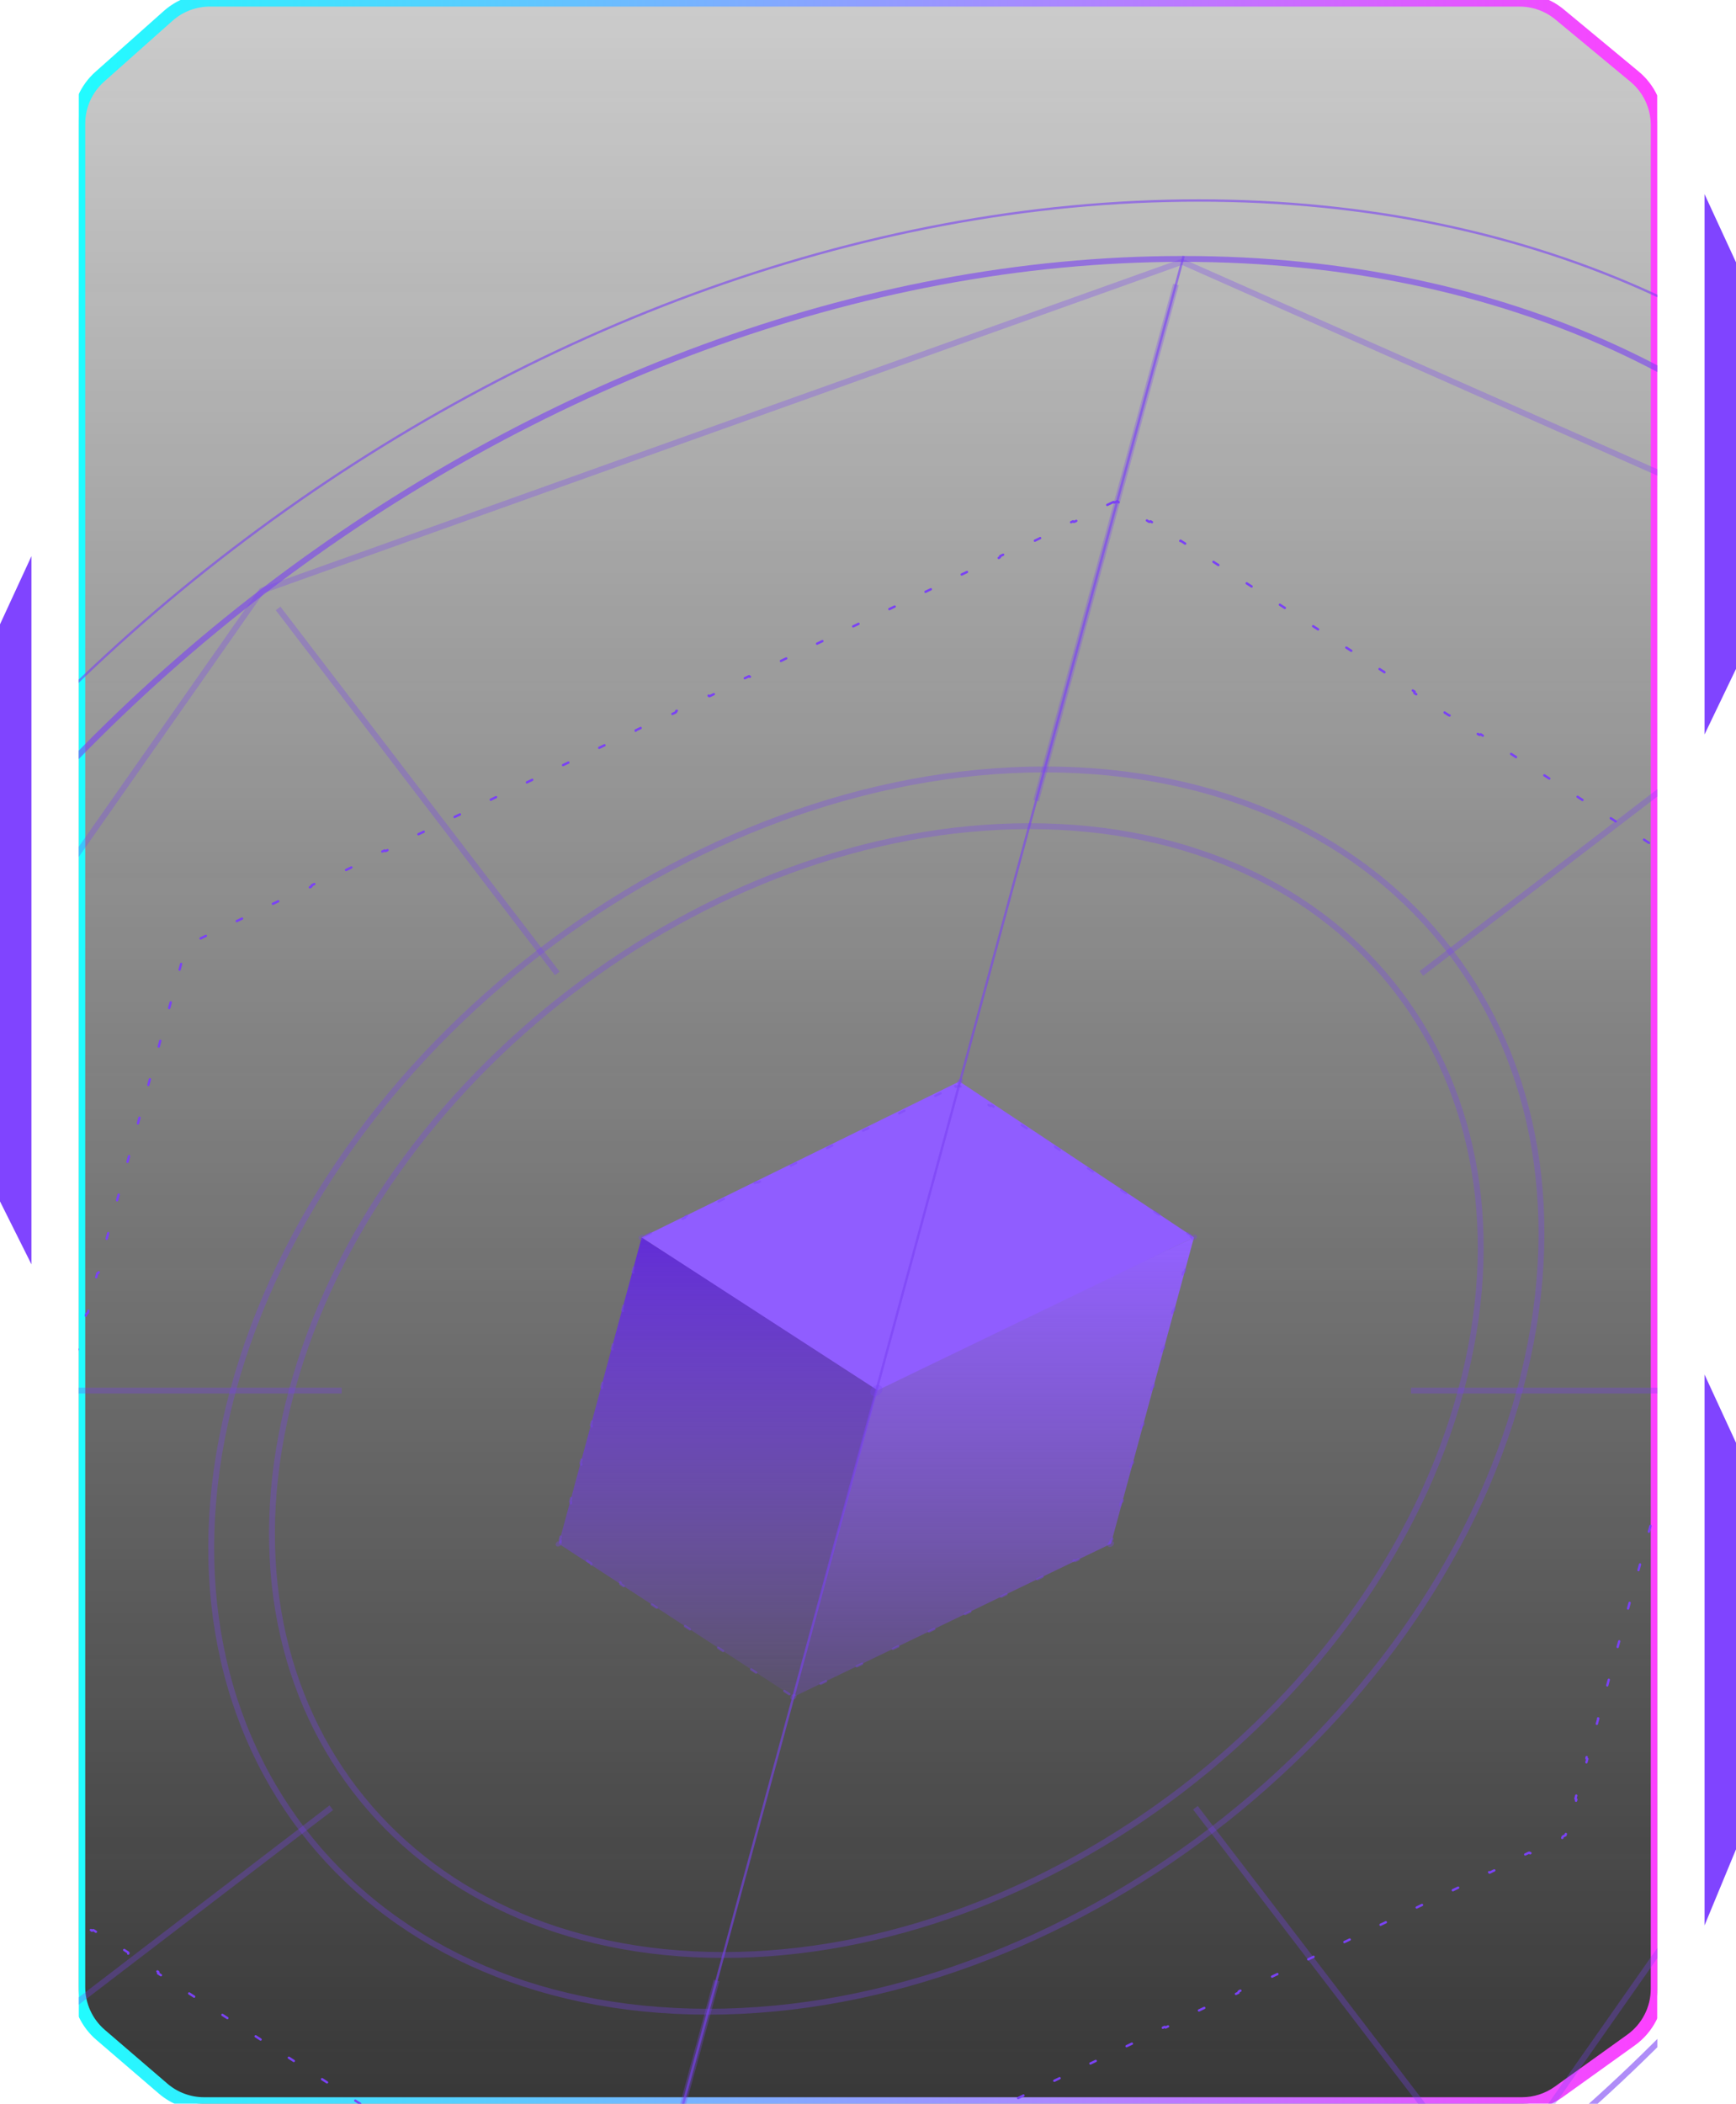 <svg width="331" height="401" viewBox="0 0 331 401" fill="none" xmlns="http://www.w3.org/2000/svg">
<g clip-path="url(#clip0_4989_228)">
<g filter="url(#filter0_b_4989_228)">
<path d="M289.71 0H40.031C37.09 0 34.252 1.08 32.055 3.034L19.024 14.625C16.465 16.902 15 20.165 15 23.591V102.341V378.761C15 382.259 16.526 385.583 19.179 387.862L31.094 398.101C33.271 399.972 36.046 401 38.915 401H290.18C292.688 401 295.133 400.214 297.171 398.753L310.991 388.846C314.135 386.592 316 382.961 316 379.093V23.845C316 20.272 314.408 16.886 311.658 14.606L297.368 2.761C295.215 0.977 292.506 0 289.71 0Z" fill="url(#paint0_linear_4989_228)" fill-opacity="0.77"/>
<path d="M289.71 0H40.031C37.09 0 34.252 1.08 32.055 3.034L19.024 14.625C16.465 16.902 15 20.165 15 23.591V102.341V378.761C15 382.259 16.526 385.583 19.179 387.862L31.094 398.101C33.271 399.972 36.046 401 38.915 401H290.18C292.688 401 295.133 400.214 297.171 398.753L310.991 388.846C314.135 386.592 316 382.961 316 379.093V23.845C316 20.272 314.408 16.886 311.658 14.606L297.368 2.761C295.215 0.977 292.506 0 289.71 0Z" fill="black" fill-opacity="0.2"/>
<path d="M289.71 0H40.031C37.09 0 34.252 1.08 32.055 3.034L19.024 14.625C16.465 16.902 15 20.165 15 23.591V102.341V378.761C15 382.259 16.526 385.583 19.179 387.862L31.094 398.101C33.271 399.972 36.046 401 38.915 401H290.18C292.688 401 295.133 400.214 297.171 398.753L310.991 388.846C314.135 386.592 316 382.961 316 379.093V23.845C316 20.272 314.408 16.886 311.658 14.606L297.368 2.761C295.215 0.977 292.506 0 289.71 0Z" stroke="url(#paint1_linear_4989_228)" stroke-width="2.5"/>
</g>
<path d="M167.238 264.516L227.651 235.863L211.831 294.249L151.272 323.442L167.238 264.516Z" fill="url(#paint2_linear_4989_228)"/>
<path d="M167.238 264.516L122.351 235.863L106.532 294.249L151.272 323.442L167.238 264.516Z" fill="url(#paint3_linear_4989_228)"/>
<path d="M167.327 265.005L227.65 235.863L182.925 206.13L122.351 235.863L167.327 265.005Z" fill="#905DFF"/>
<path opacity="0.4" d="M182.146 207.039C182.18 207.142 182.307 207.179 182.431 207.118L182.843 206.92L183.148 207.118C183.239 207.179 183.386 207.142 183.475 207.039L187.939 209.951C187.849 210.055 187.85 210.187 187.942 210.246L188.74 210.767C188.831 210.828 188.978 210.791 189.068 210.688L193.531 213.6C193.442 213.704 193.443 213.836 193.534 213.895L194.333 214.416C194.424 214.477 194.571 214.44 194.66 214.337L199.124 217.249C199.034 217.353 199.035 217.485 199.127 217.544L199.925 218.065C200.016 218.126 200.163 218.089 200.253 217.986L204.716 220.898C204.626 221.002 204.628 221.134 204.719 221.193L205.518 221.715C205.609 221.775 205.756 221.738 205.845 221.636L210.309 224.547C210.219 224.651 210.22 224.783 210.312 224.842L211.11 225.364C211.201 225.424 211.348 225.387 211.437 225.285L215.901 228.196C215.811 228.3 215.813 228.432 215.904 228.492L216.703 229.013C216.794 229.073 216.941 229.037 217.03 228.934L221.494 231.846C221.404 231.949 221.405 232.081 221.497 232.141L222.295 232.662C222.386 232.722 222.533 232.686 222.622 232.583L227.086 235.495C226.996 235.598 226.998 235.73 227.089 235.79L227.393 235.989L227.285 236.385C227.253 236.505 227.328 236.601 227.451 236.601L225.873 242.424C225.75 242.424 225.623 242.52 225.59 242.64L225.308 243.683C225.275 243.803 225.35 243.899 225.473 243.899L223.896 249.722C223.772 249.722 223.645 249.819 223.613 249.939L223.33 250.981C223.298 251.101 223.373 251.197 223.496 251.197L221.918 257.021C221.795 257.021 221.668 257.117 221.635 257.237L221.353 258.279C221.321 258.399 221.395 258.495 221.519 258.495L219.941 264.319C219.817 264.319 219.691 264.415 219.658 264.535L219.376 265.577C219.343 265.697 219.418 265.794 219.541 265.794L217.963 271.617C217.84 271.617 217.713 271.713 217.681 271.833L217.398 272.876C217.366 272.996 217.44 273.092 217.564 273.092L215.986 278.915C215.863 278.915 215.736 279.012 215.703 279.132L215.421 280.174C215.388 280.294 215.463 280.39 215.586 280.39L214.008 286.214C213.885 286.214 213.758 286.31 213.726 286.43L213.443 287.472C213.411 287.592 213.486 287.688 213.609 287.688L212.031 293.512C211.908 293.512 211.781 293.608 211.748 293.728L211.641 294.124L211.23 294.323C211.106 294.382 211.034 294.514 211.067 294.618L205.026 297.53C204.992 297.427 204.865 297.39 204.741 297.451L203.66 297.972C203.536 298.031 203.464 298.163 203.497 298.267L197.456 301.179C197.422 301.076 197.295 301.039 197.171 301.1L196.09 301.621C195.966 301.681 195.894 301.812 195.927 301.916L189.886 304.828C189.852 304.725 189.725 304.688 189.601 304.749L188.52 305.27C188.397 305.33 188.324 305.462 188.357 305.565L182.316 308.477C182.282 308.374 182.155 308.338 182.031 308.398L180.95 308.919C180.827 308.979 180.754 309.111 180.787 309.214L174.746 312.126C174.712 312.023 174.585 311.987 174.461 312.047L173.38 312.568C173.257 312.628 173.184 312.76 173.218 312.864L167.176 315.775C167.142 315.673 167.015 315.636 166.892 315.696L165.81 316.218C165.687 316.277 165.614 316.409 165.648 316.513L159.606 319.424C159.572 319.322 159.446 319.285 159.322 319.346L158.241 319.867C158.117 319.926 158.044 320.058 158.078 320.162L152.036 323.074C152.002 322.971 151.876 322.934 151.752 322.995L151.34 323.192L151.035 322.995C150.944 322.934 150.797 322.971 150.708 323.074L146.244 320.162C146.334 320.058 146.332 319.926 146.241 319.867L145.442 319.346C145.351 319.285 145.205 319.322 145.115 319.424L140.651 316.513C140.741 316.409 140.74 316.277 140.648 316.218L139.85 315.696C139.759 315.636 139.612 315.673 139.523 315.775L135.059 312.864C135.149 312.76 135.147 312.628 135.056 312.568L134.257 312.047C134.166 311.987 134.02 312.023 133.93 312.126L129.466 309.214C129.556 309.111 129.555 308.979 129.463 308.919L128.665 308.398C128.574 308.338 128.427 308.374 128.338 308.477L123.874 305.565C123.964 305.462 123.962 305.33 123.871 305.27L123.072 304.749C122.981 304.688 122.835 304.725 122.745 304.828L118.281 301.916C118.371 301.812 118.37 301.681 118.278 301.621L117.48 301.1C117.389 301.039 117.242 301.076 117.153 301.179L112.689 298.267C112.779 298.163 112.777 298.031 112.686 297.972L111.887 297.451C111.796 297.39 111.65 297.427 111.56 297.53L107.096 294.618C107.186 294.514 107.185 294.382 107.093 294.323L106.79 294.124L106.897 293.728C106.93 293.608 106.855 293.512 106.732 293.512L108.31 287.688C108.433 287.688 108.56 287.592 108.592 287.472L108.875 286.43C108.907 286.31 108.832 286.214 108.709 286.214L110.287 280.39C110.41 280.39 110.537 280.294 110.57 280.174L110.852 279.132C110.885 279.012 110.81 278.915 110.687 278.915L112.264 273.092C112.388 273.092 112.515 272.996 112.547 272.876L112.83 271.833C112.862 271.713 112.787 271.617 112.664 271.617L114.242 265.794C114.365 265.794 114.492 265.697 114.525 265.577L114.807 264.535C114.839 264.415 114.765 264.319 114.641 264.319L116.219 258.495C116.343 258.495 116.469 258.399 116.502 258.279L116.784 257.237C116.817 257.117 116.742 257.021 116.619 257.021L118.197 251.197C118.32 251.197 118.447 251.101 118.479 250.981L118.762 249.939C118.794 249.819 118.72 249.722 118.596 249.722L120.174 243.899C120.297 243.899 120.424 243.803 120.457 243.683L120.739 242.64C120.772 242.52 120.697 242.424 120.574 242.424L122.152 236.601C122.275 236.601 122.402 236.505 122.434 236.385L122.541 235.989L122.953 235.79C123.076 235.73 123.149 235.598 123.116 235.495L129.157 232.583C129.191 232.686 129.318 232.722 129.442 232.662L130.523 232.141C130.646 232.081 130.719 231.949 130.685 231.846L136.727 228.934C136.761 229.037 136.887 229.073 137.011 229.013L138.092 228.492C138.216 228.432 138.289 228.3 138.255 228.196L144.297 225.285C144.331 225.387 144.457 225.424 144.581 225.364L145.662 224.842C145.786 224.783 145.859 224.651 145.825 224.547L151.867 221.636C151.901 221.738 152.027 221.775 152.151 221.715L153.232 221.193C153.356 221.134 153.429 221.002 153.395 220.898L159.437 217.986C159.471 218.089 159.597 218.126 159.721 218.065L160.802 217.544C160.926 217.485 160.999 217.353 160.965 217.249L167.007 214.337C167.04 214.44 167.167 214.477 167.291 214.416L168.372 213.895C168.496 213.836 168.568 213.704 168.535 213.6L174.577 210.688C174.61 210.791 174.737 210.828 174.861 210.767L175.942 210.246C176.066 210.187 176.138 210.055 176.105 209.951L182.146 207.039Z" stroke="#7A42F4" stroke-width="0.448" stroke-linecap="round" stroke-linejoin="round" stroke-dasharray="1.12 6.72"/>
<path d="M212.309 95.675C212.342 95.779 212.469 95.815 212.592 95.756L213.017 95.553L213.332 95.756C213.423 95.815 213.57 95.779 213.658 95.675L218.232 98.624C218.142 98.728 218.144 98.86 218.236 98.919L219.053 99.447C219.144 99.505 219.291 99.469 219.38 99.365L223.953 102.315C223.863 102.418 223.866 102.55 223.957 102.61L224.774 103.137C224.866 103.196 225.012 103.16 225.101 103.056L229.674 106.005C229.585 106.109 229.587 106.241 229.679 106.3L230.496 106.827C230.587 106.886 230.734 106.85 230.822 106.746L235.396 109.695C235.306 109.799 235.308 109.931 235.4 109.99L236.217 110.517C236.309 110.576 236.455 110.54 236.544 110.436L241.117 113.385C241.027 113.489 241.03 113.621 241.121 113.68L241.938 114.207C242.03 114.267 242.176 114.23 242.265 114.126L246.839 117.076C246.749 117.18 246.751 117.312 246.843 117.371L247.66 117.898C247.751 117.957 247.898 117.92 247.986 117.817L252.56 120.766C252.47 120.87 252.472 121.002 252.564 121.061L253.381 121.588C253.473 121.647 253.619 121.611 253.708 121.507L258.281 124.456C258.192 124.56 258.194 124.692 258.285 124.751L259.103 125.278C259.194 125.337 259.341 125.301 259.429 125.197L264.003 128.146C263.913 128.25 263.915 128.382 264.007 128.441L264.824 128.968C264.915 129.028 265.062 128.991 265.151 128.887L269.724 131.837C269.634 131.941 269.637 132.073 269.728 132.132L270.545 132.659C270.637 132.718 270.783 132.682 270.872 132.578L275.445 135.527C275.356 135.631 275.358 135.763 275.45 135.822L276.267 136.349C276.358 136.408 276.505 136.372 276.593 136.268L281.167 139.217C281.077 139.321 281.079 139.453 281.171 139.512L281.988 140.039C282.08 140.098 282.226 140.062 282.315 139.958L286.888 142.907C286.798 143.011 286.801 143.143 286.892 143.202L287.709 143.73C287.801 143.789 287.947 143.752 288.036 143.648L292.61 146.598C292.52 146.702 292.522 146.833 292.614 146.893L293.431 147.42C293.522 147.479 293.669 147.442 293.758 147.338L298.331 150.288C298.241 150.392 298.243 150.524 298.335 150.583L299.152 151.11C299.244 151.169 299.39 151.132 299.479 151.029L304.052 153.978C303.963 154.082 303.965 154.214 304.056 154.273L304.874 154.8C304.965 154.859 305.112 154.823 305.2 154.719L309.774 157.668C309.684 157.772 309.686 157.904 309.778 157.964L310.595 158.49C310.686 158.55 310.833 158.513 310.922 158.409L315.495 161.359C315.405 161.462 315.408 161.594 315.499 161.654L316.316 162.18C316.408 162.24 316.554 162.203 316.643 162.099L321.216 165.049C321.127 165.153 321.129 165.285 321.22 165.344L322.038 165.871C322.129 165.93 322.276 165.894 322.364 165.791L326.938 168.739C326.848 168.843 326.85 168.975 326.942 169.034L327.759 169.561C327.851 169.62 327.997 169.585 328.086 169.481L332.659 172.429C332.569 172.533 332.572 172.665 332.663 172.724L333.48 173.252C333.572 173.31 333.718 173.275 333.807 173.171L338.381 176.119C338.291 176.223 338.293 176.355 338.385 176.415L339.202 176.942C339.293 177.001 339.44 176.965 339.528 176.861L344.102 179.81C344.012 179.913 344.015 180.045 344.106 180.105L344.418 180.306L344.302 180.732C344.27 180.851 344.345 180.948 344.468 180.948L342.793 187.13C342.67 187.13 342.543 187.226 342.51 187.346L342.212 188.448C342.179 188.568 342.254 188.664 342.377 188.664L340.703 194.845C340.579 194.845 340.452 194.942 340.42 195.061L340.121 196.164C340.089 196.283 340.164 196.379 340.287 196.379L338.612 202.561C338.489 202.561 338.362 202.658 338.329 202.777L338.031 203.88C337.998 203.999 338.073 204.096 338.196 204.096L336.521 210.277C336.398 210.277 336.271 210.374 336.239 210.494L335.94 211.595C335.908 211.715 335.982 211.812 336.106 211.812L334.431 217.993C334.308 217.993 334.18 218.09 334.148 218.209L333.849 219.312C333.817 219.431 333.892 219.528 334.015 219.528L332.34 225.709C332.217 225.709 332.09 225.806 332.058 225.925L331.759 227.028C331.727 227.147 331.801 227.244 331.924 227.244L330.249 233.425C330.126 233.425 329.999 233.521 329.967 233.641L329.668 234.743C329.636 234.863 329.711 234.959 329.834 234.959L328.159 241.141C328.036 241.141 327.909 241.238 327.876 241.357L327.578 242.46C327.545 242.579 327.62 242.676 327.743 242.676L326.068 248.857C325.945 248.857 325.818 248.954 325.786 249.074L325.487 250.175C325.455 250.294 325.529 250.392 325.653 250.392L323.978 256.573C323.854 256.573 323.728 256.669 323.695 256.789L323.397 257.891C323.364 258.011 323.439 258.107 323.562 258.107L321.887 264.289C321.764 264.289 321.637 264.386 321.605 264.505L321.306 265.608C321.274 265.727 321.348 265.824 321.471 265.824L319.796 272.005C319.673 272.005 319.546 272.102 319.514 272.222L319.215 273.323C319.183 273.443 319.258 273.54 319.381 273.54L317.706 279.721C317.583 279.721 317.456 279.818 317.423 279.937L317.125 281.039C317.092 281.159 317.167 281.255 317.29 281.255L315.615 287.437C315.492 287.437 315.365 287.534 315.333 287.653L315.034 288.756C315.002 288.875 315.076 288.972 315.199 288.972L313.525 295.153C313.401 295.153 313.275 295.249 313.242 295.369L312.943 296.471C312.911 296.591 312.986 296.687 313.109 296.687L311.434 302.869C311.311 302.869 311.184 302.966 311.152 303.085L310.853 304.188C310.82 304.307 310.895 304.404 311.018 304.404L309.344 310.584C309.22 310.584 309.093 310.682 309.061 310.801L308.762 311.903C308.73 312.022 308.804 312.12 308.928 312.12L307.253 318.301C307.13 318.301 307.003 318.397 306.97 318.517L306.672 319.619C306.639 319.739 306.714 319.835 306.837 319.835L305.162 326.017C305.039 326.017 304.912 326.114 304.88 326.233L304.581 327.336C304.549 327.455 304.623 327.552 304.746 327.552L303.072 333.733C302.948 333.733 302.821 333.83 302.789 333.95L302.49 335.051C302.458 335.17 302.533 335.268 302.656 335.268L300.981 341.449C300.858 341.449 300.731 341.545 300.698 341.665L300.4 342.767C300.367 342.887 300.442 342.983 300.565 342.983L298.891 349.164C298.767 349.164 298.64 349.262 298.608 349.381L298.493 349.807L298.072 350.008C297.948 350.067 297.874 350.199 297.908 350.303L291.736 353.251C291.704 353.148 291.577 353.112 291.454 353.17L290.351 353.698C290.227 353.758 290.153 353.889 290.187 353.993L284.015 356.942C283.983 356.838 283.856 356.802 283.733 356.861L282.63 357.388C282.506 357.448 282.432 357.58 282.466 357.683L276.294 360.632C276.262 360.528 276.135 360.492 276.011 360.552L274.909 361.078C274.785 361.138 274.711 361.27 274.745 361.374L268.573 364.323C268.54 364.219 268.414 364.183 268.29 364.242L267.187 364.769C267.064 364.828 266.99 364.96 267.023 365.064L260.852 368.013C260.819 367.91 260.693 367.873 260.569 367.932L259.466 368.459C259.343 368.518 259.269 368.65 259.302 368.754L253.131 371.704C253.098 371.6 252.972 371.563 252.848 371.623L251.745 372.149C251.622 372.209 251.548 372.34 251.581 372.444L245.41 375.394C245.377 375.29 245.251 375.253 245.127 375.313L244.024 375.839C243.901 375.899 243.827 376.031 243.86 376.134L237.689 379.084C237.656 378.98 237.53 378.943 237.406 379.003L236.303 379.529C236.18 379.589 236.106 379.721 236.139 379.825L229.968 382.774C229.935 382.67 229.808 382.634 229.685 382.693L228.582 383.22C228.458 383.279 228.385 383.411 228.418 383.515L222.246 386.464C222.214 386.361 222.087 386.324 221.964 386.383L220.861 386.91C220.737 386.969 220.664 387.101 220.697 387.205L214.525 390.155C214.493 390.051 214.366 390.014 214.243 390.074L213.14 390.6C213.016 390.66 212.943 390.791 212.976 390.895L206.804 393.845C206.772 393.741 206.645 393.704 206.522 393.764L205.419 394.29C205.295 394.35 205.221 394.482 205.255 394.585L199.083 397.535C199.051 397.431 198.924 397.394 198.801 397.454L197.698 397.982C197.574 398.04 197.5 398.172 197.534 398.276L191.362 401.225C191.33 401.121 191.203 401.085 191.079 401.144L189.976 401.672C189.853 401.73 189.779 401.862 189.813 401.966L183.641 404.915C183.609 404.812 183.482 404.775 183.358 404.834L182.255 405.362C182.132 405.42 182.058 405.552 182.092 405.656L175.92 408.606C175.888 408.502 175.761 408.465 175.637 408.525L174.534 409.052C174.411 409.111 174.337 409.242 174.371 409.346L168.199 412.296C168.167 412.192 168.04 412.155 167.916 412.215L166.813 412.742C166.69 412.801 166.616 412.933 166.65 413.037L160.478 415.986C160.446 415.882 160.319 415.847 160.195 415.905L159.092 416.433C158.969 416.491 158.895 416.623 158.928 416.727L152.757 419.676C152.724 419.572 152.597 419.537 152.474 419.595L151.371 420.123C151.248 420.181 151.174 420.313 151.207 420.418L145.036 423.366C145.003 423.263 144.876 423.227 144.753 423.285L143.65 423.813C143.527 423.871 143.453 424.004 143.486 424.108L137.315 427.057C137.282 426.953 137.155 426.917 137.032 426.976L135.929 427.503C135.806 427.562 135.732 427.695 135.765 427.798L129.594 430.747C129.561 430.643 129.434 430.607 129.311 430.666L128.208 431.193C128.084 431.253 128.01 431.385 128.044 431.489L121.873 434.437C121.84 434.333 121.713 434.298 121.59 434.356L121.165 434.559L120.85 434.356C120.759 434.298 120.612 434.333 120.524 434.437L115.95 431.489C116.04 431.385 116.038 431.253 115.946 431.193L115.129 430.666C115.037 430.607 114.891 430.643 114.802 430.747L110.229 427.798C110.319 427.695 110.316 427.562 110.225 427.503L109.408 426.976C109.316 426.917 109.17 426.953 109.081 427.057L104.507 424.108C104.597 424.004 104.595 423.871 104.503 423.813L103.686 423.285C103.595 423.227 103.448 423.263 103.36 423.366L98.786 420.418C98.876 420.314 98.874 420.181 98.782 420.123L97.965 419.595C97.873 419.537 97.727 419.572 97.638 419.676L93.065 416.727C93.155 416.623 93.152 416.491 93.061 416.433L92.244 415.905C92.152 415.847 92.005 415.882 91.917 415.986L87.344 413.037C87.433 412.933 87.431 412.801 87.339 412.742L86.522 412.215C86.431 412.155 86.284 412.192 86.195 412.296L81.622 409.346C81.712 409.242 81.71 409.111 81.618 409.052L80.801 408.525C80.709 408.465 80.563 408.502 80.474 408.606L75.901 405.656C75.99 405.552 75.988 405.42 75.896 405.362L75.079 404.834C74.988 404.775 74.841 404.812 74.753 404.915L70.179 401.966C70.269 401.862 70.267 401.73 70.175 401.672L69.358 401.144C69.267 401.085 69.12 401.121 69.031 401.225L64.458 398.276C64.548 398.172 64.545 398.04 64.454 397.982L63.637 397.454C63.545 397.394 63.399 397.431 63.31 397.535L58.737 394.585C58.826 394.482 58.824 394.35 58.733 394.29L57.915 393.764C57.824 393.704 57.677 393.741 57.589 393.845L53.015 390.895C53.105 390.791 53.103 390.66 53.011 390.6L52.194 390.074C52.102 390.014 51.956 390.051 51.867 390.155L47.294 387.205C47.384 387.101 47.381 386.969 47.29 386.91L46.472 386.383C46.381 386.324 46.234 386.361 46.146 386.464L41.572 383.515C41.662 383.411 41.66 383.279 41.568 383.22L40.751 382.693C40.66 382.634 40.513 382.67 40.424 382.774L35.851 379.825C35.941 379.721 35.938 379.589 35.847 379.529L35.03 379.003C34.938 378.943 34.792 378.98 34.703 379.084L30.13 376.134C30.219 376.031 30.217 375.899 30.126 375.839L29.308 375.313C29.217 375.253 29.07 375.29 28.982 375.394L24.408 372.444C24.498 372.34 24.496 372.209 24.404 372.149L23.587 371.623C23.495 371.563 23.349 371.6 23.26 371.704L18.687 368.754C18.777 368.65 18.774 368.518 18.683 368.459L17.866 367.932C17.774 367.873 17.628 367.91 17.539 368.013L12.966 365.064C13.055 364.96 13.053 364.828 12.962 364.769L12.145 364.242C12.053 364.183 11.906 364.219 11.817 364.323L7.245 361.374C7.334 361.27 7.332 361.138 7.241 361.078L6.423 360.552C6.332 360.492 6.185 360.528 6.096 360.632L1.523 357.683C1.612 357.58 1.611 357.448 1.519 357.388L0.702 356.861C0.61 356.802 0.464 356.838 0.375 356.942L-4.198 353.993C-4.109 353.889 -4.111 353.758 -4.202 353.698L-5.019 353.17C-5.111 353.112 -5.258 353.148 -5.347 353.251L-9.92 350.303C-9.83 350.199 -9.832 350.067 -9.924 350.008L-10.236 349.807L-10.12 349.381C-10.088 349.262 -10.162 349.164 -10.286 349.164L-8.611 342.983C-8.487 342.983 -8.361 342.887 -8.328 342.767L-8.03 341.665C-7.997 341.545 -8.072 341.449 -8.195 341.449L-6.521 335.268C-6.397 335.268 -6.27 335.17 -6.238 335.051L-5.939 333.95C-5.907 333.83 -5.981 333.733 -6.105 333.733L-4.43 327.552C-4.306 327.552 -4.18 327.455 -4.147 327.336L-3.849 326.233C-3.816 326.114 -3.89 326.017 -4.014 326.017L-2.339 319.835C-2.216 319.835 -2.089 319.739 -2.057 319.619L-1.758 318.517C-1.726 318.397 -1.8 318.301 -1.924 318.301L-0.249 312.12C-0.125 312.12 0.002 312.022 0.034 311.903L0.333 310.801C0.365 310.682 0.291 310.584 0.167 310.584L1.842 304.404C1.965 304.404 2.092 304.307 2.124 304.188L2.423 303.085C2.455 302.966 2.381 302.869 2.258 302.869L3.932 296.687C4.056 296.687 4.183 296.591 4.215 296.471L4.514 295.369C4.546 295.249 4.472 295.153 4.348 295.153L6.023 288.972C6.147 288.972 6.273 288.875 6.306 288.756L6.604 287.653C6.637 287.534 6.563 287.437 6.439 287.437L8.114 281.255C8.238 281.255 8.364 281.159 8.396 281.039L8.695 279.937C8.727 279.818 8.653 279.721 8.529 279.721L10.204 273.54C10.328 273.54 10.454 273.443 10.487 273.323L10.785 272.222C10.818 272.102 10.744 272.005 10.62 272.005L12.295 265.824C12.418 265.824 12.545 265.727 12.577 265.608L12.876 264.505C12.908 264.386 12.835 264.289 12.711 264.289L14.386 258.107C14.509 258.107 14.636 258.011 14.668 257.891L14.967 256.789C14.999 256.669 14.925 256.573 14.801 256.573L16.476 250.392C16.6 250.392 16.726 250.294 16.759 250.175L17.057 249.074C17.09 248.954 17.015 248.857 16.892 248.857L18.567 242.676C18.69 242.676 18.817 242.579 18.849 242.46L19.148 241.357C19.18 241.238 19.106 241.141 18.983 241.141L20.657 234.959C20.781 234.959 20.907 234.863 20.94 234.743L21.238 233.641C21.271 233.521 21.197 233.425 21.073 233.425L22.748 227.244C22.872 227.244 22.998 227.147 23.03 227.028L23.329 225.925C23.361 225.806 23.288 225.709 23.164 225.709L24.838 219.528C24.962 219.528 25.089 219.431 25.121 219.312L25.42 218.209C25.452 218.09 25.378 217.993 25.254 217.993L26.929 211.812C27.053 211.812 27.179 211.715 27.212 211.595L27.51 210.494C27.543 210.374 27.469 210.277 27.345 210.277L29.02 204.096C29.143 204.096 29.27 203.999 29.302 203.88L29.601 202.777C29.633 202.658 29.559 202.561 29.436 202.561L31.11 196.379C31.234 196.379 31.36 196.283 31.393 196.163L31.692 195.061C31.724 194.942 31.65 194.845 31.526 194.845L33.201 188.664C33.325 188.664 33.451 188.568 33.483 188.448L33.782 187.346C33.815 187.226 33.74 187.13 33.617 187.13L35.291 180.948C35.415 180.948 35.542 180.851 35.574 180.732L35.689 180.306L36.111 180.105C36.234 180.045 36.308 179.913 36.275 179.81L42.445 176.861C42.478 176.965 42.605 177.001 42.729 176.942L43.832 176.415C43.956 176.355 44.029 176.223 43.996 176.119L50.166 173.171C50.199 173.275 50.326 173.31 50.45 173.252L51.553 172.724C51.677 172.665 51.75 172.533 51.717 172.429L57.887 169.481C57.92 169.585 58.047 169.62 58.171 169.562L59.274 169.034C59.398 168.975 59.471 168.843 59.438 168.739L65.608 165.791C65.641 165.894 65.769 165.93 65.892 165.871L66.995 165.344C67.119 165.285 67.192 165.153 67.159 165.049L73.33 162.099C73.362 162.203 73.489 162.24 73.613 162.18L74.716 161.654C74.839 161.594 74.913 161.462 74.879 161.359L81.051 158.409C81.084 158.513 81.21 158.55 81.334 158.49L82.437 157.964C82.56 157.904 82.634 157.772 82.601 157.668L88.772 154.719C88.805 154.823 88.931 154.859 89.055 154.8L90.158 154.273C90.281 154.214 90.355 154.082 90.322 153.978L96.493 151.029C96.526 151.132 96.652 151.169 96.776 151.11L97.879 150.583C98.002 150.524 98.076 150.392 98.043 150.288L104.214 147.338C104.247 147.442 104.374 147.479 104.497 147.42L105.6 146.893C105.723 146.833 105.797 146.702 105.764 146.598L111.935 143.648C111.968 143.752 112.095 143.789 112.218 143.73L113.321 143.202C113.445 143.143 113.518 143.011 113.485 142.907L119.657 139.958C119.689 140.062 119.816 140.098 119.939 140.039L121.042 139.512C121.166 139.453 121.239 139.321 121.206 139.217L127.378 136.268C127.41 136.372 127.537 136.408 127.66 136.349L128.763 135.822C128.887 135.763 128.961 135.631 128.927 135.527L135.099 132.578C135.131 132.682 135.258 132.718 135.381 132.659L136.484 132.132C136.608 132.073 136.682 131.941 136.648 131.837L142.82 128.887C142.852 128.991 142.979 129.028 143.102 128.968L144.205 128.441C144.329 128.382 144.403 128.25 144.369 128.146L150.541 125.197C150.573 125.301 150.7 125.337 150.824 125.278L151.926 124.751C152.05 124.692 152.124 124.56 152.09 124.456L158.262 121.507C158.294 121.611 158.421 121.647 158.545 121.588L159.647 121.061C159.771 121.002 159.845 120.87 159.811 120.766L165.983 117.817C166.015 117.921 166.142 117.957 166.266 117.898L167.369 117.371C167.492 117.312 167.566 117.18 167.533 117.076L173.704 114.126C173.736 114.23 173.863 114.267 173.987 114.207L175.09 113.68C175.213 113.621 175.287 113.489 175.254 113.385L181.425 110.436C181.458 110.54 181.584 110.576 181.708 110.517L182.811 109.99C182.934 109.931 183.008 109.799 182.975 109.695L189.146 106.746C189.179 106.85 189.305 106.886 189.429 106.827L190.532 106.3C190.655 106.241 190.729 106.109 190.696 106.005L196.867 103.056C196.9 103.16 197.027 103.196 197.15 103.137L198.253 102.61C198.376 102.55 198.45 102.418 198.417 102.315L204.588 99.365C204.621 99.469 204.748 99.505 204.871 99.447L205.974 98.919C206.098 98.86 206.171 98.728 206.138 98.624L212.309 95.675Z" stroke="#7A42F4" stroke-width="0.448" stroke-linecap="round" stroke-linejoin="round" stroke-dasharray="1.12 6.72"/>
<path opacity="0.6" d="M-56.39 265.057C-24.112 145.927 102.11 49.353 225.535 49.353C348.96 49.353 422.85 145.927 390.572 265.057C358.294 384.187 232.073 480.76 108.648 480.76C-14.777 480.76 -88.667 384.187 -56.39 265.057Z" stroke="#7A42F4" stroke-width="1.12"/>
<path opacity="0.6" d="M402.11 265.056C436.054 139.776 358.35 38.216 228.552 38.216C98.755 38.216 -33.984 139.776 -67.928 265.056C-101.872 390.337 -24.167 491.896 105.63 491.896C235.427 491.896 368.166 390.337 402.11 265.056Z" stroke="#7A42F4" stroke-width="0.448"/>
<path opacity="0.6" d="M225.682 48.812L108.794 480.219" stroke="#7A42F4" stroke-width="0.448"/>
<path opacity="0.3" d="M182.497 206.13C182.578 205.832 182.894 205.589 183.203 205.589C183.513 205.589 183.698 205.832 183.617 206.13C183.536 206.428 183.22 206.671 182.91 206.671C182.601 206.671 182.416 206.428 182.497 206.13Z" fill="#7A42F4"/>
<path opacity="0.3" d="M122.205 236.404C121.896 236.404 121.711 236.162 121.791 235.863C121.872 235.565 122.189 235.323 122.498 235.323C122.807 235.323 122.992 235.565 122.912 235.863C122.831 236.162 122.514 236.404 122.205 236.404Z" fill="#7A42F4"/>
<path opacity="0.3" d="M106.385 294.79C106.076 294.79 105.891 294.548 105.972 294.249C106.053 293.951 106.369 293.708 106.678 293.708C106.988 293.708 107.173 293.951 107.092 294.249C107.011 294.548 106.695 294.79 106.385 294.79Z" fill="#7A42F4"/>
<path opacity="0.3" d="M168.212 265.056C168.373 264.459 168.003 263.975 167.384 263.975C166.766 263.975 166.133 264.459 165.971 265.056C165.809 265.653 166.18 266.138 166.798 266.138C167.417 266.138 168.05 265.653 168.212 265.056Z" fill="#7A42F4"/>
<path opacity="0.3" d="M150.712 323.442C150.792 323.144 151.109 322.902 151.418 322.902C151.727 322.902 151.913 323.144 151.832 323.442C151.751 323.741 151.434 323.983 151.125 323.983C150.816 323.983 150.631 323.741 150.712 323.442Z" fill="#7A42F4"/>
<path opacity="0.3" d="M227.504 236.404C227.195 236.404 227.009 236.162 227.09 235.863C227.171 235.565 227.487 235.323 227.797 235.323C228.106 235.323 228.291 235.565 228.21 235.863C228.129 236.162 227.813 236.404 227.504 236.404Z" fill="#7A42F4"/>
<path opacity="0.3" d="M211.618 294.874C211.284 294.874 211.085 294.612 211.172 294.291C211.259 293.969 211.6 293.708 211.934 293.708C212.268 293.708 212.467 293.969 212.38 294.291C212.293 294.612 211.952 294.874 211.618 294.874Z" fill="#7A42F4"/>
<path opacity="0.3" d="M269.03 265.056H385.531" stroke="#7A42F4" stroke-width="1.12"/>
<path opacity="0.3" d="M136.624 377.503L109.966 475.895" stroke="#7A42F4" stroke-width="1.12"/>
<path opacity="0.3" d="M63.169 344.569L-27.763 414.142" stroke="#7A42F4" stroke-width="1.12"/>
<path opacity="0.3" d="M227.927 344.569L281.158 414.142" stroke="#7A42F4" stroke-width="1.12"/>
<path opacity="0.3" d="M65.153 265.056H-51.349" stroke="#7A42F4" stroke-width="1.12"/>
<path opacity="0.3" d="M197.558 152.609L224.217 54.218" stroke="#7A42F4" stroke-width="1.12"/>
<path opacity="0.3" d="M271.013 185.545L361.945 115.972" stroke="#7A42F4" stroke-width="1.12"/>
<path opacity="0.3" d="M106.256 185.545L53.025 115.972" stroke="#7A42F4" stroke-width="1.12"/>
<path opacity="0.3" d="M278.552 265.056C294.65 205.641 257.798 157.475 196.24 157.475C134.682 157.475 71.729 205.641 55.631 265.056C39.533 324.472 76.385 372.638 137.943 372.638C199.501 372.638 262.453 324.472 278.552 265.056Z" stroke="#7A42F4" stroke-width="1.12"/>
<path opacity="0.3" d="M289.753 265.057C307.47 199.669 266.914 146.663 199.169 146.663C131.424 146.663 62.145 199.669 44.428 265.057C26.712 330.444 67.268 383.45 135.013 383.45C202.757 383.45 272.037 330.444 289.753 265.057Z" stroke="#7A42F4" stroke-width="1.12"/>
<path opacity="0.3" d="M49.888 112.604L-56.95 265.056L-32.724 417.509L108.794 480.219L284.294 417.509L391.132 265.056L366.906 112.604L225.388 49.894L49.888 112.604Z" stroke="#7A42F4" stroke-width="1.12"/>
</g>
<path d="M6 106L6 241L-1.18255e-05 229L-6.9774e-06 119L6 106Z" fill="#8044FF"/>
<path d="M325 37L325 140L331 127.5L331 50L325 37Z" fill="#8044FF"/>
<path d="M325 262L325 367L331 352.5L331 275L325 262Z" fill="#8044FF"/>
<defs>
<filter id="filter0_b_4989_228" x="-294.25" y="-309.25" width="919.5" height="1019.5" filterUnits="userSpaceOnUse" color-interpolation-filters="sRGB">
<feFlood flood-opacity="0" result="BackgroundImageFix"/>
<feGaussianBlur in="BackgroundImageFix" stdDeviation="154"/>
<feComposite in2="SourceAlpha" operator="in" result="effect1_backgroundBlur_4989_228"/>
<feBlend mode="normal" in="SourceGraphic" in2="effect1_backgroundBlur_4989_228" result="shape"/>
</filter>
<linearGradient id="paint0_linear_4989_228" x1="165.5" y1="0" x2="165.5" y2="401" gradientUnits="userSpaceOnUse">
<stop stop-color="#0E0E0E" stop-opacity="0"/>
<stop offset="1" stop-color="#0E0E0E"/>
</linearGradient>
<linearGradient id="paint1_linear_4989_228" x1="15" y1="200.5" x2="316" y2="200.5" gradientUnits="userSpaceOnUse">
<stop stop-color="#21FCFF"/>
<stop offset="1" stop-color="#FD40FF"/>
</linearGradient>
<linearGradient id="paint2_linear_4989_228" x1="201.326" y1="235.863" x2="201.326" y2="323.442" gradientUnits="userSpaceOnUse">
<stop stop-color="#9361FF"/>
<stop offset="1" stop-color="#7A42F4" stop-opacity="0.25"/>
</linearGradient>
<linearGradient id="paint3_linear_4989_228" x1="148.676" y1="235.863" x2="148.676" y2="323.442" gradientUnits="userSpaceOnUse">
<stop stop-color="#622DD6"/>
<stop offset="1" stop-color="#7A42F4" stop-opacity="0.13"/>
</linearGradient>
<clipPath id="clip0_4989_228">
<rect width="301" height="401" fill="white" transform="translate(15)"/>
</clipPath>
</defs>
</svg>
